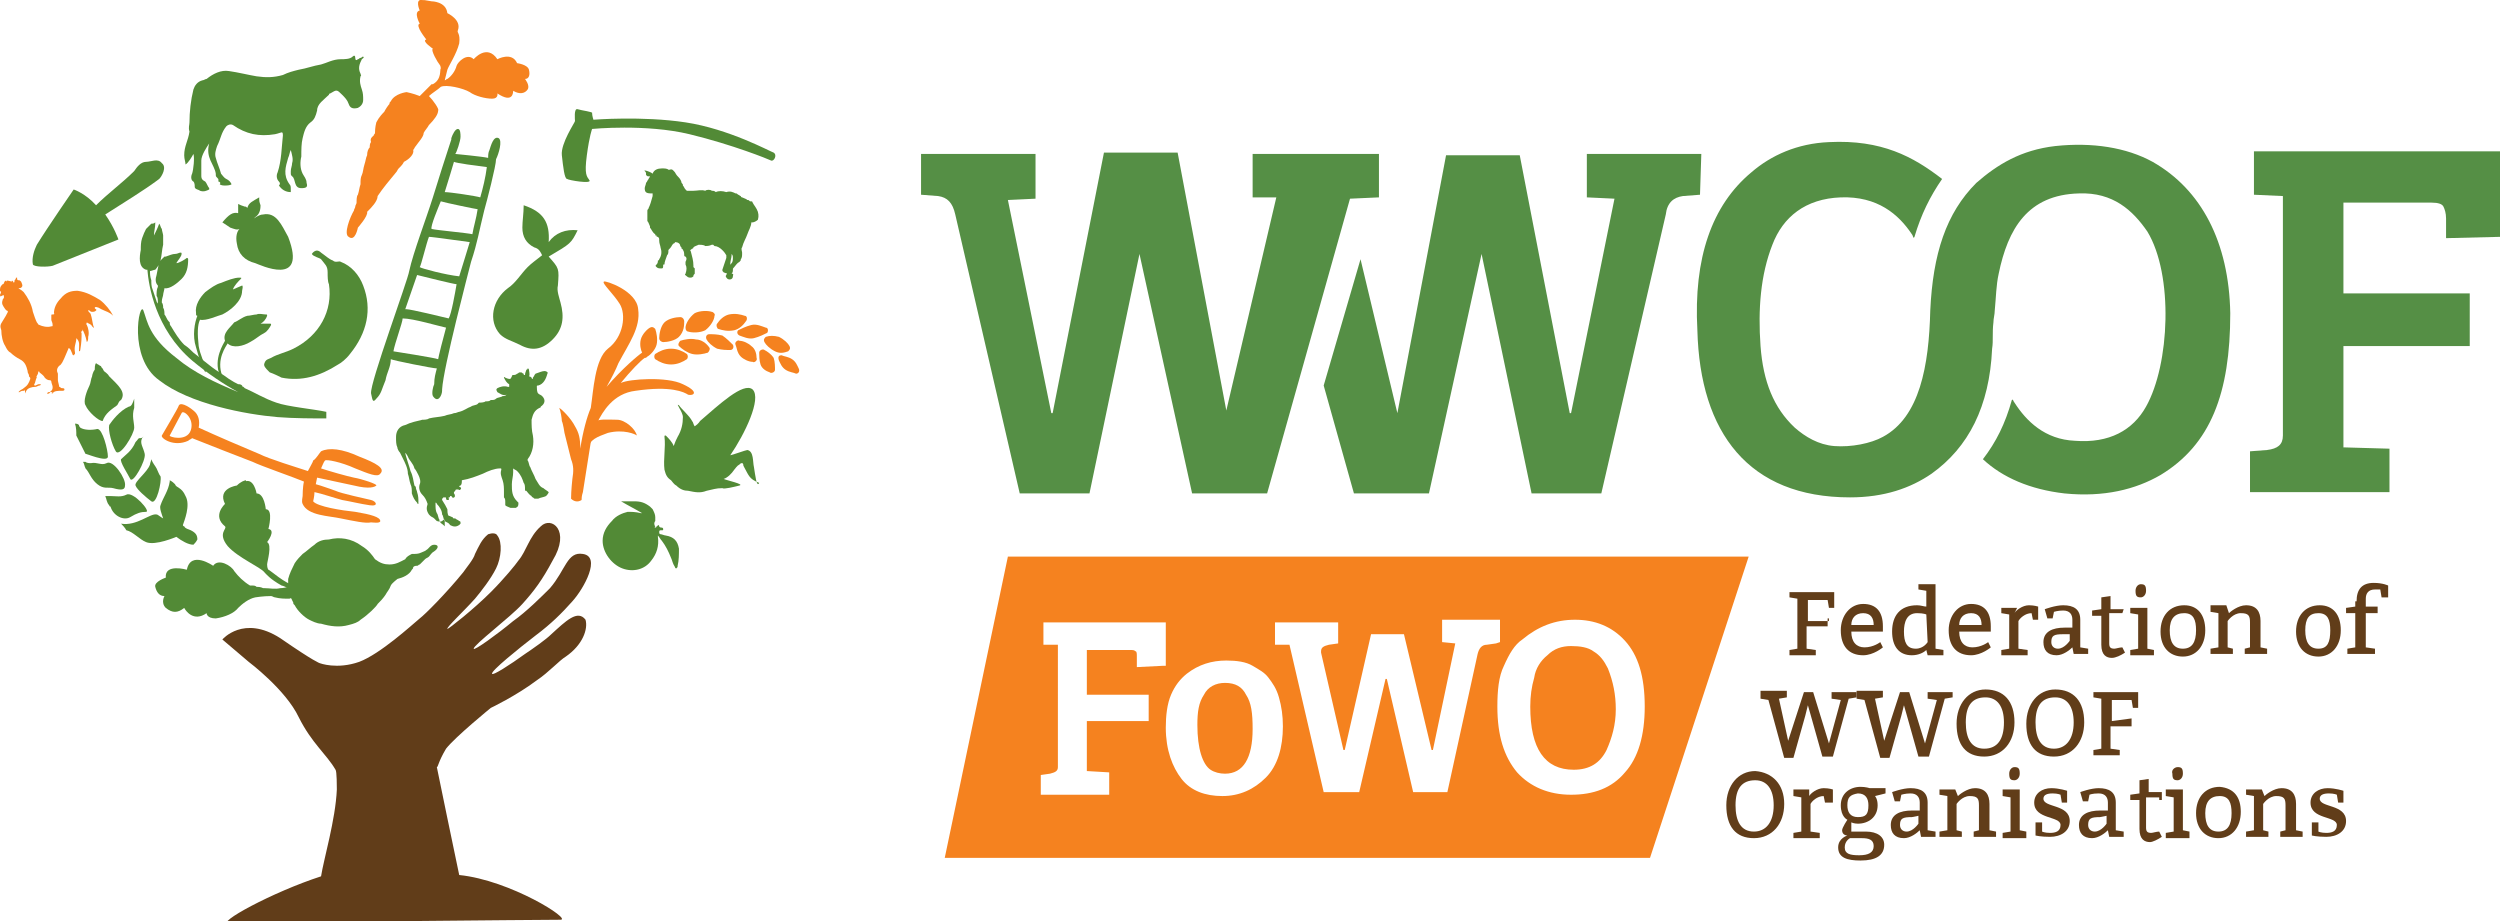 <svg version="1.1" id="Layer_1" xmlns="http://www.w3.org/2000/svg" xmlns:xlink="http://www.w3.org/1999/xlink" x="0px" y="0px" width="190px" height="70px" viewBox="0 0 190 70" style="enable-background:new 0 0 190 70;" xml:space="preserve">
<style type="text/css">
	.st0a{fill:#613D19;}
	.st1a{fill:#F5821F;}
	.st2a{fill:#528A36;}
	.st3a{fill:#558F45;}
</style>
<g>
	<g>
		<g>
			<path class="st0a" d="M41.9,48.2c-0.4,0.4-1.4,1.1-2,1.5c-1.1,0.8-2.5,1.7-2.5,1.5c-0.1-0.2,2-1.9,3.3-2.9c1.2-0.9,2-1.7,2.8-2.6
				c0.9-1,2.2-3.4,0.8-3.6c-1.2-0.2-1.3,1.2-2.5,2.6c-0.6,0.6-1.8,1.8-2.8,2.5c-1.2,1-3,2.3-3,2.1c0-0.3,2.8-2.4,3.7-3.4
				s1.5-1.8,2.3-3.3c1.4-2.3-0.1-3.4-0.9-2.6c-0.9,0.8-1.1,1.9-1.7,2.6c-0.2,0.3-1.1,1.4-2.1,2.4c-1.3,1.3-3.2,2.8-3.3,2.8
				c-0.1-0.1,1.3-1.4,2.1-2.3c0.5-0.6,1.2-1.5,1.6-2.3c0.4-0.8,0.5-2,0.1-2.5c-0.1-0.2-0.4-0.2-0.7-0.1c-0.5,0.4-0.7,0.9-1,1.5
				c-0.1,0.4-0.7,1.1-0.9,1.4c-1.3,1.6-2.9,3.2-3.3,3.5c-0.6,0.5-3,2.7-4.6,3.3c-1.7,0.6-3,0.1-3,0.1s-0.4-0.1-3-1.9
				c-2.8-1.8-4.4,0.1-4.4,0.1l2,1.7c0,0,2.8,2.1,3.8,4.2c1,2,2.1,2.8,2.8,4c0.1,0.1,0.1,1.3,0.1,1.5c-0.1,2.3-1,5.3-1.2,6.6
				c-3.7,1.2-8.1,3.6-7,3.6c1.1-0.1,24.2-0.3,25.2-0.3c0.9,0-3.8-3-7.7-3.4c-0.2-0.9-1.7-8.2-1.7-8.2c0.1,0,0.1-0.4,0.7-1.4
				c0.7-0.9,3.4-3.1,3.4-3.1s1.9-0.9,3.5-2.1c0.9-0.6,1.7-1.5,2.2-1.8c1.3-0.9,1.7-2.1,1.5-2.8C43.9,46.3,43,47.2,41.9,48.2z"></path>
			<g>
				<path class="st1a" d="M27.3,34.7C26,34.1,25,34,24.4,34.3c-0.1,0.1-0.4,0.6-0.6,0.7c0,0.1-0.2,0.4-0.4,0.8
					c-0.9-0.3-2.9-0.9-3.7-1.3c-1.2-0.5-3.3-1.4-4.6-2c0.1-0.5,0-1-0.4-1.3c-0.1-0.1-0.9-0.7-1.1-0.4c-0.1,0.3-1.2,2.1-1.3,2.3
					s0.9,0.9,2,0.4c0.1-0.1,0.2-0.1,0.3-0.2c1,0.4,3.8,1.5,4.6,1.8c0.6,0.3,3.2,1.2,3.9,1.5C23,37,23,37.7,23,37.7
					c0,0.1-0.1,0.4,0,0.6c0.4,0.9,2,0.9,2.9,1.1c1,0.2,1.9,0.4,2.3,0.3c0.1,0,0.7,0.1,0.7-0.1c0-0.3-0.7-0.5-1.9-0.7
					c-1-0.1-2.9-0.4-3.2-0.8c0,0,0.1-0.4,0.1-0.7c0.5,0.1,1.7,0.5,2.1,0.6c0.6,0.1,1.4,0.3,2.1,0.4c0.7,0.1,0.5-0.3,0.1-0.4
					c-0.4-0.1-2.3-0.5-2.7-0.7c-0.3-0.1-1.1-0.4-1.5-0.5l0.1-0.5c0.5,0.1,1.9,0.4,2.8,0.6c1.2,0.3,1.6,0.1,1.7,0s-1.1-0.5-1.7-0.6
					c-0.5-0.1-1.9-0.5-2.5-0.7c0.1-0.2,0.2-0.5,0.3-0.6c0.1-0.1,1.2,0.1,2.3,0.6c1,0.4,1.7,0.7,1.9,0.4
					C29.3,35.6,28.6,35.2,27.3,34.7z M12.9,33.1c0.1-0.2,0.8-1.5,0.9-1.7c0.1-0.3,1,0.4,0.7,1.3C14.2,33.6,12.8,33.2,12.9,33.1z"></path>
				<g id="AnpV0A_21_">
					<g>
						<path class="st1a" d="M0.5,21.4c-0.1-0.1-0.1-0.1-0.2,0.1c0,0.1-0.1,0.1-0.1,0.1C0.1,21.7,0,21.8,0,22c0,0,0,0,0,0.1
							c0.1,0.1,0.1,0.1,0,0.3c0,0,0,0.2,0.1,0.1c0.2-0.1,0.2-0.1,0.2,0.1c0,0.1-0.1,0.1-0.1,0.2c-0.1,0.3,0,0.4,0.2,0.7l0.1,0.1
							c0.1,0,0.1,0.1,0.1,0.1c-0.1,0.2-0.2,0.4-0.4,0.7S0,24.8,0.1,25.1c0,0.4,0.1,0.9,0.3,1.2c0.1,0.2,0.2,0.4,0.4,0.5
							C1,27,1.3,27.2,1.5,27.3c0.4,0.2,0.5,0.5,0.6,0.9c0,0.1,0,0.1,0.1,0.3v0.1c0.1,0.1,0.1,0.1,0.1,0.2c-0.1,0.3-0.2,0.5-0.5,0.7
							c-0.1,0.1-0.2,0.1-0.3,0.2l-0.1,0.1h0.1c0.1-0.1,0.2-0.1,0.3-0.1c0.1,0,0.1-0.1,0.1-0.1c0,0.1,0,0.1,0,0.1c0,0.1,0,0.2,0,0.2
							L2,29.7c0.1-0.2,0.4-0.3,0.7-0.3c0.1,0,0.2-0.1,0.3-0.1c0,0,0.1,0,0.1-0.1H3c-0.1,0-0.1,0-0.3,0.1c-0.1,0-0.1,0-0.1-0.1
							c0.1-0.1,0.1-0.4,0.2-0.5c-0.1-0.1,0.1-0.2,0.1-0.4c0-0.1,0.1-0.1,0.1,0c0.1,0.1,0.3,0.2,0.4,0.4c0.1,0.1,0.2,0.2,0.4,0.2
							c0.1,0,0.1,0.1,0.1,0.1c0,0.1,0.1,0.3,0.1,0.4s0,0.2-0.1,0.3c-0.1,0.1-0.1,0.1-0.2,0.1c-0.1,0-0.1,0.1-0.1,0.1
							c0,0.1,0.1,0,0.1,0s0.1,0,0.1-0.1H4c-0.1,0.1-0.1,0.1,0,0.1c0.1-0.2,0.4-0.2,0.7-0.2c0.1,0,0.2,0,0.2-0.1s-0.1-0.1-0.2-0.1
							s-0.1-0.1-0.2-0.1c0-0.1-0.1-0.4-0.1-0.5s0-0.1,0-0.3c0-0.1,0-0.1,0-0.2c-0.1-0.2-0.1-0.4,0.1-0.6c0.2-0.1,0.3-0.4,0.4-0.6
							s0.2-0.5,0.3-0.7c0-0.1,0.1,0,0.1,0c0.1,0.1,0.1,0.2,0.2,0.4c0,0,0,0.1,0.1,0.1s0-0.1,0.1-0.1c0-0.1,0-0.1,0-0.1
							c-0.1-0.5,0.1-0.7,0.1-1.1C6.1,26,6,26.2,6,26.7c0.1,0,0.1-0.1,0.1-0.1c0.1-0.6,0.1-0.9,0.1-1.3c0,0-0.1-0.1,0-0.1
							c0.1-0.1,0.1-0.1,0-0.3l0,0c0.2,0.4,0.3,0.6,0.4,1.1c0.1-0.1,0.1-0.2,0.1-0.4c0.1-0.3,0-0.7-0.1-0.9c-0.1-0.1,0-0.1,0-0.2
							c0.1,0.1,0.3,0.1,0.4,0.3l0.1,0.1c0.1,0,0-0.1,0-0.1C7,24.4,7,24.2,6.9,23.9c0-0.1-0.2-0.2-0.2-0.3c0.1-0.1,0.1,0.1,0.3,0.1
							c0.1,0,0.2,0,0.3-0.1c0.1-0.1-0.1-0.1-0.1-0.2s0.2-0.1,0.5,0.1c0.4,0.2,0.6,0.2,0.9,0.5c-0.2-0.4-0.6-0.9-1-1.2
							c-0.5-0.3-1-0.6-1.7-0.7c-0.5,0-0.9,0.1-1.3,0.6c-0.3,0.3-0.5,0.7-0.5,1.1c0,0,0.1,0.1-0.1,0.1c-0.1,0-0.1,0-0.1,0.1
							s0,0.2,0,0.3c0,0.1,0.1,0.2,0.1,0.4c0,0.1,0,0.1-0.1,0.1c-0.3,0.1-0.7,0-0.9-0.1c-0.1,0-0.1-0.1-0.2-0.2
							c-0.1-0.2-0.2-0.5-0.3-0.8c-0.1-0.6-0.4-1.1-0.7-1.5C1.6,22,1.5,22,1.4,21.9c0,0,0,0,0.1,0s0.2-0.1,0.2-0.2s-0.1-0.3-0.1-0.3
							c-0.1-0.1-0.1-0.1-0.2-0.1s-0.1-0.1-0.1-0.1c0-0.1,0-0.1,0-0.1c-0.1,0-0.1,0-0.1,0.1c-0.1,0.1-0.1,0.1-0.1,0.2S1,21.5,1,21.4
							c-0.1-0.1-0.1-0.1-0.1,0C0.5,21.3,0.5,21.3,0.5,21.4z"></path>
					</g>
				</g>
				<g>
					<path class="st1a" d="M50.4,26c0.3,0,0.9-0.1,1.2-0.4c0.4-0.4,0.4-0.9,0.4-1.2c0-0.1-0.1-0.3-0.3-0.3c-0.3,0-0.9,0.1-1.2,0.4
						s-0.4,0.9-0.4,1.2C50.1,25.9,50.3,26,50.4,26z"></path>
					<path class="st1a" d="M49.8,26.9c-0.1,0.1-0.1,0.3,0,0.4c0.3,0.2,0.7,0.4,1.2,0.4s0.9-0.2,1.2-0.4c0.1-0.1,0.1-0.3,0-0.4
						c-0.3-0.2-0.7-0.4-1.2-0.4S50.1,26.7,49.8,26.9z"></path>
					<path class="st1a" d="M52.9,25.8c-0.4-0.1-0.9,0-1.2,0.1c-0.1,0.1-0.2,0.3-0.1,0.4c0.2,0.2,0.6,0.5,1,0.6s0.9,0,1.2-0.1
						c0.1-0.1,0.2-0.3,0.1-0.4C53.7,26.1,53.3,25.8,52.9,25.8z"></path>
					<path class="st1a" d="M54.9,25.5c-0.4-0.1-0.7-0.1-1-0.1c-0.2,0-0.3,0.2-0.2,0.4c0.1,0.2,0.4,0.5,0.8,0.7c0.4,0.1,0.7,0.1,1,0.1
						c0.2,0,0.3-0.2,0.2-0.4C55.5,26,55.2,25.7,54.9,25.5z"></path>
					<path class="st1a" d="M57.1,26.3c-0.2-0.2-0.6-0.4-0.9-0.4c-0.1-0.1-0.4,0.1-0.3,0.3c0.1,0.2,0.1,0.6,0.4,0.9
						c0.2,0.2,0.6,0.4,0.9,0.4c0.1,0.1,0.4-0.1,0.3-0.3C57.5,26.9,57.4,26.5,57.1,26.3z"></path>
					<path class="st1a" d="M58.1,26.6c-0.1-0.1-0.4,0-0.4,0.2s0,0.6,0.1,0.9s0.4,0.5,0.7,0.6c0.1,0.1,0.4,0,0.4-0.2s0-0.6-0.1-0.9
						C58.6,26.9,58.3,26.7,58.1,26.6z"></path>
					<path class="st1a" d="M52.3,25.2c0.3,0.1,0.9,0.1,1.3-0.1c0.4-0.3,0.7-0.8,0.7-1.1c0.1-0.1-0.1-0.3-0.2-0.3
						c-0.3-0.1-0.9-0.1-1.3,0.1c-0.4,0.3-0.7,0.8-0.7,1.1C52.1,25.1,52.2,25.2,52.3,25.2z"></path>
					<path class="st1a" d="M54.6,25c0.3,0.1,0.7,0.2,1.2,0.1c0.4-0.1,0.7-0.4,0.9-0.7c0.1-0.1,0.1-0.4-0.1-0.4
						c-0.3-0.1-0.7-0.2-1.2-0.1c-0.4,0.1-0.7,0.4-0.9,0.7C54.4,24.7,54.5,25,54.6,25z"></path>
					<path class="st1a" d="M56.2,25.5c0.3,0.1,0.7,0.3,1.1,0.2c0.4-0.1,0.8-0.3,1-0.4c0.1-0.1,0.1-0.4-0.1-0.4
						c-0.3-0.1-0.7-0.3-1.1-0.2c-0.4,0.1-0.8,0.3-1,0.4C56,25.2,56,25.4,56.2,25.5z"></path>
					<path class="st1a" d="M58.1,26c0.1,0.2,0.4,0.5,0.8,0.7s0.7,0.1,1,0c0.1-0.1,0.2-0.2,0.1-0.4c-0.1-0.2-0.4-0.5-0.8-0.7
						c-0.4-0.1-0.7-0.1-1,0C58.1,25.7,58,25.8,58.1,26z"></path>
					<path class="st1a" d="M60.7,28c-0.1-0.2-0.2-0.5-0.5-0.7s-0.6-0.2-0.8-0.3c-0.2,0-0.3,0.1-0.2,0.4c0.1,0.2,0.2,0.5,0.5,0.7
						s0.6,0.2,0.8,0.3C60.7,28.4,60.8,28.2,60.7,28z"></path>
					<path class="st1a" d="M44.7,34.1c0.1-0.7,0.7-0.9,1.5-1.2c1.2-0.3,2.1,0.1,2.2,0.2c-0.1-0.5-0.9-1.2-1.5-1.2
						c-0.7,0-1.4-0.1-1.8,0.2L44.7,34.1z"></path>
					<path class="st1a" d="M44.6,35.5l0.3-1.9c0.1-0.7,0.3-1,0.5-1.5c0.4-0.8,1.2-2.2,2.9-2.4c2.7-0.4,3.7,0.1,4,0.3
						c0.4,0.1,0.9-0.2-0.4-0.8c-1.2-0.6-4.1-0.4-4.7-0.1c-0.1,0-0.1,0.1-0.1,0.1c0.9-1.1,1.6-1.8,1.9-2c0.1,0,0.1,0,0.2-0.1
						c0.2-0.1,0.6-0.5,0.7-0.9c0.1-0.4,0-0.9-0.1-1.2c-0.1-0.1-0.2-0.2-0.4-0.1s-0.6,0.5-0.7,0.9c-0.1,0.4,0,0.8,0.1,1
						c-0.3,0.2-1.5,1.2-2.7,2.6c0.4-0.7,0.7-1.3,0.9-1.8c0.8-1.5,1.7-2.7,1.5-4.1c-0.1-1.4-2.5-2.2-2.6-2.1
						c-0.2,0.1,0.7,0.9,1.2,1.7s0.3,2.5-0.9,3.4c-1,0.8-1.1,3.2-1.3,4.5c-0.3,0.7-0.6,1.8-0.8,3.1c0-0.8-0.1-1.2-0.4-1.7
						c-0.3-0.6-1-1.3-1.2-1.4c0.1,0.2,0.2,0.8,0.2,1c0.1,0.2,0.2,0.9,0.2,0.9c0.1,0.4,0.4,1.6,0.5,2c0.2,0.5,0.2,0.9,0.1,1.5
						c0,0-0.1,0.9-0.1,1.5c0.2,0.2,0.5,0.3,0.8,0.1c0-0.1,0-0.3,0.1-0.6L44.6,35.5z"></path>
				</g>
				<path class="st1a" d="M31.9,1.8C31.5,1.9,32.4,3,32.4,3c-0.4,0.1,0.5,0.7,0.5,0.7c-0.2,0.1,0.4,1.1,0.5,1.2s0.1,0.3,0.1,0.3
					c-0.1,0.1,0.1,0.8-0.6,1.2h-0.1c-0.1,0.1-0.6,0.6-0.9,0.9c-0.5-0.2-1-0.3-1-0.3S30,7.1,29.7,7.7c-0.1,0.1-0.1,0.1-0.1,0.2
					c-0.1,0.1-0.3,0.4-0.4,0.6c-0.1,0.1-0.4,0.4-0.6,0.8c-0.1,0.4-0.1,0.7-0.1,0.8s-0.1,0.1-0.1,0.2c-0.1,0.1-0.3,0.2-0.2,0.5
					c-0.1,0.1-0.1,0.3-0.1,0.4c-0.1,0.1-0.2,0.3-0.2,0.6c-0.1,0.2-0.1,0.4-0.2,0.7s-0.1,0.6-0.2,0.8s-0.1,0.4-0.1,0.7
					c-0.1,0.3-0.1,0.5-0.2,0.8c-0.1,0.1-0.1,0.4-0.1,0.6c0,0.1-0.1,0.2-0.1,0.3s-0.1,0.2-0.1,0.3c-0.3,0.5-0.8,1.8-0.4,2
					c0.5,0.4,0.7-0.7,0.7-0.7s0.8-0.9,0.7-1.2L28,16c0.2-0.2,0.7-0.7,0.7-1.1c0.4-0.6,0.9-1.2,1.4-1.8c0.1-0.1,0.1-0.2,0.2-0.3
					s0.1-0.1,0.1-0.1c0.1-0.1,0.2-0.2,0.3-0.4c0.4-0.2,0.8-0.6,0.7-0.9c0.1-0.1,0.1-0.2,0.2-0.3c0.2-0.3,0.6-0.7,0.6-1
					c0.1-0.2,0.3-0.4,0.4-0.6c0.4-0.4,0.7-0.8,0.7-1.1c0.1-0.1-0.4-0.8-0.7-1.1c0.2-0.2,0.7-0.5,0.9-0.7c0.4-0.2,1.7,0.1,2.2,0.4
					c0.4,0.3,1.2,0.5,1.7,0.5s0.4-0.4,0.4-0.4C39,7.9,39,7,39,6.9c0.5,0.3,0.9,0.2,1.1-0.1S39.9,6,39.9,6c0.3,0,0.4-0.3,0.3-0.7
					s-0.9-0.5-0.9-0.5c-0.4-0.9-1.5-0.3-1.5-0.3c-0.8-1.2-1.8,0-1.8,0C35.5,4,34.8,4.7,34.7,5c-0.1,0.4-0.4,0.8-0.7,1
					c-0.1,0-0.1,0.1-0.2,0.1l0,0C33.9,5.7,34,5.3,34,5.3c0.1-0.3,0.7-1.2,0.9-2c0.1-0.8-0.2-0.8-0.1-1C35.1,1.5,34,1,34,1
					c-0.1-0.9-1.2-0.9-1.2-0.9C32.3,0,32.2,0,32,0h0.1c-0.6-0.1-0.2,0.8-0.2,0.8C31.4,0.9,31.9,1.8,31.9,1.8z M28.4,10.9L28.4,10.9
					L28.4,10.9L28.4,10.9z M28.4,14.7L28.4,14.7L28.4,14.7L28.4,14.7z"></path>
			</g>
			<g>
				<path class="st2a" d="M8,16.3c1.4-0.9,2.9-1.8,4.1-2.7c0.2-0.2,0.6-0.9,0.2-1.2c-0.3-0.4-0.8-0.1-1.2-0.1s-0.7,0.4-0.9,0.7
					c-0.9,0.9-2,1.7-2.9,2.6c-0.8-0.9-1.7-1.2-1.7-1.2s-2,2.9-2.8,4.2c-0.2,0.4-0.4,1-0.3,1.5c0.1,0.2,1.1,0.2,1.5,0.1
					c1.5-0.6,5-2,5-2S8.7,17.3,8,16.3z"></path>
				<g id="ILgsBk_21_">
					<g>
						<path class="st2a" d="M14.4,9.3c0-0.8,0.1-1.7,0.3-2.5c0.1-0.3,0.3-0.6,0.7-0.7c0.1,0,0.2-0.1,0.3-0.1c0.5-0.4,1.1-0.7,1.7-0.6
							c0.7,0.1,1.5,0.3,2.1,0.4c0.7,0.1,1.3,0.1,2-0.1c0.4-0.2,0.8-0.3,1.2-0.4c0.6-0.1,1.1-0.3,1.7-0.4c0.4-0.1,0.9-0.4,1.5-0.4
							c0.3,0,0.7,0,0.9-0.2C26.9,4.2,27,4.2,27,4.4s0.1,0.2,0.2,0.1c0.1,0,0.1-0.1,0.2-0.1s0.1-0.1,0.2-0.1c0.1,0.1,0,0.1-0.1,0.2
							c-0.2,0.4-0.3,0.7-0.1,1.1c0,0.1,0.1,0.1,0,0.2c-0.1,0.4,0,0.7,0.1,1s0.1,0.5,0.1,0.8s-0.2,0.5-0.4,0.6
							c-0.4,0.1-0.6,0-0.7-0.3S26.2,7.4,26,7.2c-0.4-0.4-0.4-0.4-0.9-0.1C25,7.1,25,7.2,25,7.2c-0.4,0.4-0.9,0.7-0.9,1.2
							c-0.1,0.4-0.2,0.7-0.5,0.9c-0.4,0.3-0.5,0.8-0.6,1.2s-0.1,0.9-0.1,1.4c-0.1,0.4-0.1,0.9,0.1,1.3c0.1,0.2,0.3,0.4,0.3,0.7
							c0.1,0.3,0,0.4-0.4,0.4c-0.6,0-0.4-0.7-0.7-0.9c-0.1-0.1-0.1-0.1-0.1-0.3c0-0.1,0-0.1,0-0.1c0-0.2,0.1-0.4,0.1-0.6
							c0.1-0.3,0-0.6-0.1-1C22,11.6,22,11.8,21.9,12c-0.2,0.7-0.4,1.3,0.1,2c0.1,0.1,0.1,0.2,0.1,0.4c0,0.1,0,0.1,0,0.2l0,0
							c-0.4,0-0.7-0.2-0.9-0.5c0.1-0.1,0.1-0.2,0-0.3c-0.2-0.2-0.2-0.5-0.1-0.7c0.3-0.9,0.3-1.9,0.4-2.8c0-0.4-0.1-0.2-0.6-0.1
							c-1.2,0.2-2.2,0-3.2-0.7c-0.2-0.1-0.4,0-0.5,0.1c-0.4,0.5-0.4,0.9-0.7,1.5c-0.1,0.3-0.2,0.6-0.1,0.9c0.1,0.4,0.3,0.8,0.4,1.2
							c0.1,0.1,0.2,0.3,0.4,0.4l0,0c0.2,0.1,0.3,0.2,0.4,0.4c-0.1,0.1-0.4,0.1-0.5,0.1s-0.3,0-0.4-0.1c0.1-0.1,0-0.2-0.1-0.2
							c0,0,0,0,0-0.1s0-0.1-0.1-0.2c-0.1-0.1-0.1-0.1-0.1-0.3c-0.1-0.7-0.8-1.2-0.5-2.3c-0.2,0.3-0.6,0.9-0.6,1.3c0,0.4,0,0.8,0,1.2
							c0,0.2,0.1,0.3,0.3,0.4c0.1,0.1,0.2,0.4,0.3,0.5v0.1c-0.2,0.1-0.4,0.2-0.7,0.1c-0.1-0.1-0.4-0.1-0.4-0.3c0-0.1,0-0.3-0.1-0.4
							c-0.2-0.1-0.2-0.4-0.1-0.6c0.1-0.3,0.2-1.2,0.1-1.5c-0.1,0.2-0.4,0.7-0.6,0.8c0-0.2-0.1-0.4-0.1-0.7c0-0.7,0.3-1.1,0.4-1.8
							C14.3,9.7,14.4,9.5,14.4,9.3z"></path>
					</g>
				</g>
				<path class="st2a" d="M37.9,10.5c-0.4-0.2-0.6,0.6-0.7,0.9c-0.1,0.2-0.1,0.4-0.1,0.6c-0.4-0.1-2.5-0.3-2.5-0.3l0,0
					c0.1-0.1,0.4-1,0.4-1.3c0-0.2,0-0.6-0.2-0.6s-0.4,0.4-0.5,0.7c0,0,0,0,0,0.1c-0.5,1.5-0.9,2.8-1.4,4.4s-1.5,4.2-1.8,5.6
					c-0.1,0.7-3,8.5-2.9,9.3c0.1,0.4,0.1,0.8,0.4,0.4c0.4-0.4,0.4-0.7,0.7-1.4c0.1-0.6,0.4-1,0.4-1.6c0.2,0.1,3.2,0.7,3.5,0.7
					c-0.1,0.4-0.2,0.7-0.2,1.2c-0.1,0.2-0.2,0.7-0.1,0.9c0.4,0.6,0.7-0.1,0.7-0.4v-0.1c0.1-1.7,2-8.9,2.2-9.7c0.5-1.5,0.6-2.3,1-3.9
					c0.2-0.7,0.9-3.4,0.9-3.9C37.9,11.7,38.2,10.7,37.9,10.5z M34.5,12.3c0.2,0.1,1.7,0.3,2.5,0.4c-0.1,0.8-0.3,1.6-0.5,2.3
					c-0.3-0.1-2.3-0.4-2.7-0.4C34,14,34.5,12.3,34.5,12.3z M33.5,15.3c0.3,0.1,2.7,0.6,2.8,0.6c-0.1,0.7-0.3,1.3-0.4,1.9
					c-0.4-0.1-2.7-0.3-3.1-0.4C32.7,17.2,33.3,15.8,33.5,15.3z M34.1,24.2c-0.4-0.1-2.9-0.7-3.2-0.7h-0.1c0.3-0.9,0.6-1.7,0.9-2.6
					c0.4,0.1,2.8,0.7,3,0.7C34.6,22.2,34.3,23.9,34.1,24.2z M29.9,26.7c0.1-0.6,0.7-2.2,0.7-2.5c0.8,0,2.8,0.6,3.3,0.7
					c-0.2,0.7-0.6,2.3-0.6,2.4C33.1,27.2,29.9,26.7,29.9,26.7z M34.9,21L34.9,21c-1-0.1-2.9-0.6-3-0.7c0.1-0.1,0.5-1.8,0.7-2.3
					c0.3,0,3,0.4,3.1,0.4C35.6,18.7,35.1,20.4,34.9,21z"></path>
				<path class="st2a" d="M27.9,5L27.9,5L27.9,5L27.9,5z"></path>
				<path class="st2a" d="M20,16.3c-0.2,0-0.4,0.1-0.7,0.3c0.1-0.1,0.1-0.1,0.1-0.1c0.3-0.2,0.4-0.5,0.4-0.9
					c-0.1-0.3-0.1-0.3-0.1-0.6c-0.5,0.3-0.8,0.4-0.9,0.8c-0.1-0.1-0.1-0.1-0.2-0.1c-0.3-0.1-0.3-0.1-0.5-0.2c0,0.3,0,0.6,0,0.7
					c-0.4-0.1-0.7,0.1-1.2,0.7c0.3,0.2,0.3,0.2,0.6,0.4c0.3,0.1,0.5,0.2,0.7,0.1C18,17.6,17.9,18,18,18.5c0.1,0.8,0.6,1.3,1.4,1.5
					c0.3,0.1,4,1.9,2.5-2C21.4,17.1,21,16.1,20,16.3z"></path>
				<path class="st2a" d="M26.6,26.9c1.3-1.6,1.7-3.4,1-5.2c-0.3-0.8-0.9-1.5-1.7-1.8c-0.1-0.1-0.4,0.1-0.6-0.1
					c-0.3-0.1-0.6-0.4-0.9-0.6c-0.4-0.4-0.7,0.1-0.7,0.1c0.1,0.2,0.6,0.3,0.7,0.4c0.3,0.4,0.5,0.5,0.5,1c0,0.3,0,0.7,0.1,0.9
					c0.3,2-0.7,3.9-2.7,4.9c-0.6,0.3-1.2,0.4-1.7,0.7c-0.2,0.1-0.4,0.1-0.5,0.4c-0.1,0.2,0.1,0.4,0.3,0.6c0,0,0,0,0.1,0.1
					c0.3,0.1,0.7,0.3,0.9,0.4c1.5,0.3,2.9-0.1,4.3-1C25.9,27.6,26.3,27.3,26.6,26.9z"></path>
				<path class="st2a" d="M22.8,44.1c-0.1,0.1-0.1,0.1-0.2,0.2c-0.3,0.2-0.9,0.4-1.3,0.4c-0.4,0.1-0.8,0-1.2,0H20l0,0
					c-0.2-0.1-0.4-0.1-0.5-0.1c-0.1-0.1-0.2-0.1-0.4-0.1H19c-0.5-0.3-0.9-0.7-1.2-1.1c-0.2-0.4-1.2-1-1.6-0.4c0,0-1.7-1.2-2,0.3
					c0,0-1.7-0.5-1.6,0.6c0,0-0.9,0.3-0.8,0.7c0.1,0.4,0.3,0.7,0.7,0.7c0,0-0.3,0.5,0.1,0.9c0.5,0.4,0.9,0.4,1.4,0
					c0.1,0.2,0.7,1.1,1.7,0.4c0,0,0,0.4,0.7,0.4c0.7-0.1,1.4-0.4,1.7-0.8c0.3-0.3,0.8-0.7,1.3-0.8c0,0,0.6-0.1,1.2-0.1
					c0.1,0,0.2,0.1,0.3,0.1l0,0c0.4,0.1,0.7,0.1,1.1,0.1c0.2-0.1,0.4-0.1,0.7-0.2c0.2-0.1,0.4-0.3,0.5-0.5l0,0
					C23.2,44.2,23,44.1,22.8,44.1z"></path>
				<path class="st2a" d="M17.1,40c0.2,0.2-0.6,0.5,0.2,1.5c0.8,0.9,2.5,1.6,2.8,2c0.1,0.1,0.4,0.5,1.3,1c0.1,0,0.5,0.2,0.5,0.2
					s1.2-0.1,0.5-0.2s-1.9-1.2-2-1.2c0,0-0.1-0.1-0.1-0.4c0-0.2,0.4-1.5,0-1.7c0,0,0.7-0.9,0.1-1c0,0,0.4-1.5-0.2-1.5
					c0,0-0.1-1.2-0.7-1.2c0,0-0.2-1.2-0.9-0.9c0.1,0,0.1,0,0.1-0.1c-0.1,0-0.4,0.1-0.7,0.4c0,0-1.5,0.2-0.9,1.4
					C17.1,38.3,16.1,39.2,17.1,40z"></path>
				<path class="st2a" d="M33,41.4c-0.3,0-0.4,0.3-0.6,0.4c-0.1,0.1-0.2,0.1-0.4,0.2c-0.2,0.1-0.4,0.1-0.7,0.1
					c-0.2,0.1-0.4,0.2-0.5,0.4c-0.4,0.2-0.7,0.4-1.2,0.4c-0.4,0-0.7-0.1-1.1-0.4c-0.2-0.3-0.5-0.7-1-1c-0.8-0.6-1.7-0.7-2.5-0.5
					c-0.4,0-0.8,0.1-1.1,0.4c-0.3,0.2-0.6,0.5-0.9,0.7c-0.2,0.2-0.4,0.4-0.6,0.7c-0.2,0.4-0.4,0.8-0.5,1.2c0,0.1,0,0.1,0,0.1
					s0,0,0,0.1s0,0.2,0,0.3s0,0.1,0,0.1l0,0c0.1,0.4,0.1,0.7,0.3,1c0,0.1,0.1,0.1,0.1,0.3c0,0,0,0,0.1,0.1c0.2,0.4,0.7,0.9,1.1,1.1
					c0.2,0.1,0.6,0.3,0.9,0.3c0.7,0.2,1.4,0.3,2.1,0.1c0.4-0.1,0.7-0.2,0.9-0.4c0.6-0.4,1.2-1,1.3-1.2l0,0l0,0l0,0
					c0.2-0.2,0.4-0.4,0.6-0.7c0.1-0.2,0.3-0.4,0.4-0.7c0.1-0.2,0.4-0.4,0.5-0.5c0.4-0.1,0.9-0.3,1.1-0.7c0.1-0.1,0.1-0.1,0.1-0.2
					c0.1-0.1,0.2-0.1,0.3-0.1c0.1,0,0.1-0.1,0.2-0.1c0.1-0.1,0.2-0.2,0.4-0.4c0.1-0.1,0.2-0.1,0.3-0.2c0.1-0.1,0.2-0.3,0.4-0.4
					C33.3,41.7,33.4,41.4,33,41.4z"></path>
				<path class="st2a" d="M41.7,18.4L41.7,18.4c0.1-1.5-0.4-2.3-1.9-2.8c0,0.6-0.1,1.2-0.1,1.7c0,0.7,0.3,1.2,0.9,1.5
					c0.4,0.1,0.5,0.4,0.6,0.6c-0.5,0.4-0.8,0.6-1.1,0.9c-0.5,0.5-0.9,1.2-1.5,1.6c-1.2,0.9-1.5,2.5-0.6,3.5c0.4,0.4,0.9,0.5,1.5,0.8
					c0.9,0.5,1.7,0.4,2.5-0.4s0.9-1.7,0.6-2.8c-0.1-0.4-0.3-0.9-0.2-1.3c0.1-1.3,0.1-1.3-0.7-2.2c1.7-1,1.7-1,2.2-2
					C43,17.4,42.2,17.7,41.7,18.4z"></path>
				<g>
					<path class="st2a" d="M14.5,40.3c-0.2-0.1-0.4-0.1-0.5-0.3c-0.1,0-0.1-0.1-0.1-0.1c0.1-0.3,0.6-1.5,0.2-2.2
						c-0.3-0.7-0.7-0.6-0.8-0.9c-0.1-0.1-0.2-0.2-0.4-0.3v0.1c-0.1,0.7-0.5,1.2-0.7,1.8c-0.1,0.2,0.1,0.7,0.2,1
						c-0.2-0.1-0.4-0.3-0.5-0.3c-0.5-0.1-1.5,0.9-2.7,0.7c0.1,0.1,0.3,0.3,0.4,0.5c0.5,0.1,1,0.7,1.5,0.9c0.7,0.3,2.3-0.4,2.3-0.4
						c0.4,0.3,0.9,0.6,1.3,0.6c0.1-0.1,0.2-0.2,0.3-0.4l0,0C15,40.7,14.9,40.5,14.5,40.3z"></path>
					<path class="st2a" d="M9.9,36.4c0.2,0.4,1.2-1.4,1.1-1.9c-0.1-0.5-0.4-0.8-0.2-1.2c0,0,0-0.1,0.1-0.1c-0.1,0.1-0.2,0.1-0.3,0.1
						s-0.1,0.1-0.3,0.3c-0.3,0.7-0.8,1-1.1,1.3C9.1,35.1,9.7,36,9.9,36.4z"></path>
					<path class="st2a" d="M8.3,32.3c-0.1,0.4,0.2,1.5,0.5,2s1.4-1.3,1.4-1.8c0-0.4-0.2-0.9,0-1.5c0-0.2,0-0.4,0-0.7
						c-0.1,0.3-0.2,0.6-0.4,0.6C9.1,31.2,8.5,32,8.3,32.3z"></path>
					<path class="st2a" d="M10.3,36.9c0.1,0.3,0.8,0.9,1.2,1.2s0.8-1.5,0.7-1.9c-0.1-0.1-0.2-0.4-0.3-0.6c-0.1-0.2-0.3-0.4-0.4-0.7
						c0,0.1-0.1,0.3-0.1,0.4C11.2,35.9,10.2,36.6,10.3,36.9z"></path>
					<path class="st2a" d="M8.6,37.1c0.7,0.2,0.9,0.1,0.9-0.2c0.1-0.5-0.9-2-1.4-1.7c-0.4,0.2-0.7-0.1-1.2,0c-0.1,0-0.3,0-0.4-0.1
						c-0.1,0-0.1,0-0.2,0c0.1,0.1,0.1,0.3,0.2,0.5c0.3,0.3,0.4,0.8,0.9,1.2S8.2,37,8.6,37.1z"></path>
					<path class="st2a" d="M8.2,34.7c0-0.5-0.4-2.1-0.8-2.1c-0.4,0.1-1,0.1-1.3-0.1C6,32.4,6,32.3,6,32.3c-0.1-0.1-0.2-0.1-0.3-0.1
						c0.1,0.3,0.1,0.6,0.1,0.9l0.7,1.4C6.4,34.4,8.2,35.2,8.2,34.7z"></path>
					<path class="st2a" d="M9.9,39.3c0.5-0.3,0.8-0.4,1.2-0.4s-1-1.6-1.5-1.3c-0.4,0.2-0.8,0.1-1.2,0.1c-0.1,0-0.1,0-0.2,0l0,0H8.1H8
						c0.1,0.2,0.1,0.5,0.3,0.7c0,0.1,0.1,0.1,0.1,0.1C8.6,39.2,9.4,39.6,9.9,39.3z"></path>
					<path class="st2a" d="M7.8,32L7.8,32c0.2-0.6,0.7-0.9,1.1-1.2C9,30.7,9,30.5,9.2,30.4c0.4-0.6-0.2-1.1-0.9-1.8
						c-0.1-0.2-0.3-0.3-0.4-0.4C7.8,28,7.8,28,7.7,27.9c0-0.1-0.1-0.1-0.1-0.1l0,0l0,0c-0.1-0.1-0.2-0.1-0.3-0.2
						c-0.1,0.1-0.1,0.4-0.1,0.5C7.1,28.2,7,28.5,7,28.6c-0.1,0.2-0.1,0.5-0.2,0.7c-0.2,0.4-0.5,1.2-0.3,1.5C6.7,31.3,7.5,32,7.8,32z
						"></path>
				</g>
				<path class="st2a" d="M41.7,37.4c-0.1-0.1-0.3-0.2-0.4-0.3c-0.3-0.1-0.4-0.4-0.6-0.7c-0.1-0.3-0.3-0.6-0.4-0.9
					c-0.1-0.1-0.1-0.4-0.2-0.5c0-0.1,0-0.1,0-0.1c0.4-0.5,0.5-1.2,0.4-1.8c-0.1-0.4-0.1-0.8-0.1-1.2c0.1-0.4,0.2-0.7,0.6-0.9
					c0.1,0,0.1-0.1,0.1-0.1c0.3-0.2,0.4-0.5,0.1-0.8C41.1,30,41,30,40.9,29.9s-0.1-0.4-0.1-0.5s0-0.1,0.1-0.1
					c0.4-0.1,0.6-0.5,0.7-0.9c0.1-0.1-0.1-0.2-0.2-0.2c-0.2,0-0.4,0.1-0.7,0.2c-0.1,0.1-0.1,0.2-0.2,0.3c0,0,0,0,0,0.1
					c-0.1,0-0.1-0.1-0.1-0.1s-0.1-0.1-0.2-0.1l0,0c0.1-0.1,0-0.4,0-0.5c0,0,0-0.1-0.1-0.1c0,0,0,0.1-0.1,0.1c0,0.1-0.1,0.2-0.1,0.4
					c-0.1,0-0.1,0-0.1-0.1c-0.1,0-0.1-0.1-0.2-0.1c0,0,0,0-0.1,0s-0.1,0.1-0.2,0.1c-0.1,0.1-0.2,0.1-0.3,0.1s-0.1,0.1-0.1,0.1
					c0,0.1-0.1,0.1-0.1,0.2c-0.1,0-0.2,0-0.4-0.1c0,0-0.1-0.1-0.1,0c0.1,0.2,0.2,0.4,0.4,0.5c0,0.1,0,0.1,0,0.2c0,0,0,0-0.1,0
					c-0.3-0.1-0.6,0-0.8,0.1c-0.1,0.1-0.1,0.1,0,0.3c0.2,0.1,0.4,0.3,0.7,0.2c-0.1,0.1-0.2,0.1-0.3,0.1c-0.1,0.1-0.4,0.1-0.5,0.2
					l0,0c-0.1,0.1-0.2,0.1-0.4,0.1c-0.1,0.1-0.2,0.1-0.4,0.1c-0.1,0.1-0.4,0.1-0.5,0.1l-0.1,0.1c-0.1,0.1-0.4,0.1-0.5,0.2
					c-0.3,0.1-0.5,0.3-0.9,0.4c-0.1,0-0.2,0.1-0.4,0.1c-0.2,0.1-0.5,0.1-0.7,0.2c-0.4,0.1-0.8,0.1-1.2,0.2c-0.1,0.1-0.4,0.1-0.5,0.1
					c-0.4,0.1-0.9,0.2-1.3,0.4c-0.5,0.1-0.7,0.5-0.7,0.9v0.1c0,0.2,0,0.5,0.1,0.7c0,0.1,0.1,0.3,0.2,0.4c0.1,0.2,0.2,0.4,0.2,0.4
					c0.2,0.4,0.4,0.8,0.4,1.2c0.1,0.3,0.1,0.5,0.2,0.8c0.1,0.2,0.1,0.4,0.1,0.7c0.1,0.3,0.2,0.5,0.4,0.7c0,0,0,0.1,0.1,0.1v-0.1
					c0-0.3,0-0.5-0.1-0.8c0-0.1-0.1-0.2-0.1-0.4l-0.1-0.1c-0.1-0.4-0.1-0.7-0.3-1.1c0-0.1-0.4-1.2-0.4-1.4c0,0,0-0.1-0.1-0.1l0,0
					c0.1,0.1,0.2,0.2,0.3,0.4c0.1,0.3,0.4,0.5,0.5,0.9c0.1,0.1,0.2,0.3,0.3,0.5c0.1,0.2,0.2,0.5,0.1,0.7c-0.1,0.3,0,0.6,0.2,0.8
					c0.2,0.2,0.3,0.4,0.4,0.7c-0.1,0.3-0.1,0.5,0.1,0.8c0,0,0,0,0.1,0.1s0.2,0.1,0.3,0.2s0.1,0.1,0.2,0.2c0.1,0,0.2,0.1,0.4,0
					c0.1-0.1,0.1-0.1,0.2-0.1V40c-0.1-0.1-0.1-0.1-0.1-0.1c-0.1-0.1-0.2-0.1-0.3-0.3c0-0.1,0-0.1,0-0.1c-0.1-0.1-0.1-0.4-0.2-0.5
					c-0.1-0.2-0.1-0.4-0.1-0.7v-0.1c0,0,0.1,0,0.1,0.1c0.2,0.2,0.4,0.5,0.4,0.8l0,0c0.1,0.1,0.1,0.4,0.2,0.5s0.3,0.1,0.4,0.3
					c0.2,0.1,0.4,0.2,0.7,0l0.1-0.1v-0.1c0,0,0-0.1-0.1-0.1c-0.1-0.1-0.2-0.1-0.3-0.2h-0.1c0,0-0.1,0-0.1-0.1
					c-0.1,0-0.2-0.1-0.3-0.1C34,39.1,34,38.8,34,38.7c-0.1-0.2-0.2-0.4-0.4-0.7c0-0.1,0-0.1,0.1-0.2h0.1c0.1,0,0.1,0,0.1,0.1l0,0
					C33.9,38,34,38,34,38l0,0c0.1,0,0.1,0,0.1,0c0-0.1,0.1-0.1,0-0.1v-0.1l0,0l0,0l0,0c0.1,0,0.1,0,0.1-0.1l0,0l0,0l0,0
					c0,0,0,0,0.1,0c0.1,0.1,0.1,0.2,0.2,0.1c0.1,0,0.1-0.2,0-0.3v-0.1l0,0l0,0l0,0l0.1-0.1c0,0,0-0.1,0.1-0.1l0,0l0,0c0,0,0,0,0.1,0
					s0.1,0.1,0.2,0c0.1-0.1,0-0.2-0.1-0.2l0,0l0,0l0,0c0,0,0-0.1,0.1-0.1c0.1-0.1,0.1-0.2,0.1-0.4c0.6-0.1,1.1-0.3,1.6-0.5
					c0.4-0.2,0.9-0.4,1.3-0.4c0.1,0,0.1,0,0.1,0.1c-0.1,0.3,0,0.5,0.1,0.8s0.1,0.6,0.1,0.9l0,0c0,0.1,0,0.2,0,0.4
					c0.1,0.1,0.1,0.2,0.1,0.4c0,0.1,0,0.1,0,0.2c0.1,0.1,0.2,0.1,0.4,0.2c0.1,0,0.3,0,0.4,0c0.2-0.1,0.2-0.2,0.2-0.4l-0.1-0.1
					c-0.4-0.4-0.4-0.8-0.4-1.3c0-0.3,0.1-0.6,0.1-0.9c0-0.1,0-0.1,0-0.3c0.1,0.1,0.2,0.1,0.3,0.2c0.3,0.3,0.4,0.6,0.5,0.9
					c0.1,0.1,0.1,0.3,0.1,0.5c0,0.1,0,0.1,0.1,0.1c0.1,0.1,0.2,0.3,0.4,0.4c0,0.1,0.1,0.1,0.1,0.1c0.1,0.1,0.1,0.1,0.2,0.1h0.1h0.1
					c0.2-0.1,0.4-0.1,0.6-0.2C41.7,37.5,41.7,37.4,41.7,37.4z"></path>
				<path class="st2a" d="M57.6,16.1L57.6,16.1L57.6,16.1c-0.1-0.3-0.3-0.5-0.4-0.7c0-0.1-0.1-0.1-0.1-0.1s0,0-0.1,0
					c-0.1-0.1-0.1-0.1-0.2-0.1c-0.1-0.1-0.2-0.1-0.4-0.2c0,0-0.1,0-0.1-0.1c-0.1,0-0.1-0.1-0.2-0.1c-0.1-0.1-0.1-0.1-0.2-0.1
					c-0.2-0.1-0.4-0.2-0.7-0.1c-0.3-0.1-0.6-0.1-0.8,0c-0.1-0.1-0.2-0.1-0.3-0.1c-0.1-0.1-0.4-0.1-0.5,0c-0.3-0.1-0.6,0-0.9,0
					c-0.1,0-0.4,0-0.5,0c-0.1-0.1-0.1-0.1-0.1-0.1c-0.1-0.1-0.1-0.2-0.2-0.3c0-0.1,0-0.1-0.1-0.2c0-0.1-0.1-0.3-0.2-0.4
					c-0.1-0.1-0.2-0.2-0.3-0.4c-0.1-0.1-0.2-0.3-0.4-0.2h-0.1c-0.1-0.1-0.3-0.1-0.5-0.1c-0.3,0-0.6,0.1-0.7,0.4
					c-0.1-0.1-0.4-0.2-0.4-0.2s-0.3-0.1-0.2,0s0.1,0.1,0.1,0.3c0.1,0.1,0.1,0.1,0.2,0.1c0.1,0,0.1,0,0.1,0c0,0.1-0.1,0.1-0.1,0.2
					c-0.1,0.1-0.1,0.2-0.2,0.3c0,0.1-0.1,0.3-0.1,0.4c0,0.3,0.1,0.4,0.5,0.4c0,0,0,0,0.1,0l0,0c0,0,0,0,0,0.1v0.1l0,0
					c-0.1,0.4-0.2,0.7-0.3,0.9c0,0.1-0.1,0.1-0.1,0.2c0,0.1,0,0.2,0,0.4c0,0,0,0,0,0.1s0,0.2,0,0.3c0.1,0.1,0.1,0.2,0.2,0.4v0.1
					c0.1,0.1,0.2,0.4,0.4,0.5c0,0.1,0,0.1,0.1,0.1c0,0.1,0,0.1,0.1,0.1c0.1,0.1,0.1,0.1,0.1,0.3c0,0.2,0.1,0.4,0.1,0.5
					c0.1,0.3,0.1,0.6-0.1,0.9c0,0.1-0.1,0.1-0.1,0.1c0,0.1,0,0.2-0.1,0.3c-0.1,0.1-0.1,0.1,0,0.2s0.2,0.1,0.4,0.1
					c0.1,0,0.1-0.1,0.1-0.2s0-0.1,0.1-0.1c0-0.2,0.1-0.4,0.2-0.7c0.1-0.1,0.1-0.2,0.1-0.4c0.1-0.1,0.2-0.2,0.3-0.4
					c0.1-0.1,0.1-0.1,0.1-0.1l0,0l0,0c0,0,0.1,0,0.1-0.1c0.2,0,0.4,0.1,0.4,0.3c0.1,0.1,0.1,0.1,0.1,0.2c0.1,0,0.1,0.1,0.1,0.1l0,0
					c0.1,0.1,0.1,0.3,0.1,0.4s0.1,0.1,0.1,0.1c0.1,0.1,0.1,0.2,0,0.4V20l0,0v0.1c0.1,0.2,0.1,0.4,0,0.7c-0.1,0.1,0,0.1,0.1,0.2
					s0.2,0.1,0.3,0.1s0.2-0.1,0.2-0.1c0-0.1,0-0.1,0.1-0.2c0-0.1,0-0.3,0-0.4l-0.1-0.1c0,0,0,0,0-0.1c0-0.4-0.1-0.7-0.2-1.1
					c-0.1-0.1,0-0.1,0.1-0.2c0.1,0,0.1-0.1,0.1-0.1c0.1-0.1,0.2-0.1,0.4-0.2c0.1,0,0.4,0,0.5,0.1c0.1,0,0.3,0,0.5-0.1
					c0.1,0,0.1,0,0.1,0s0,0,0.1,0.1c0.4,0,0.8,0.5,0.9,0.7v0.1v0.1c-0.1,0.3-0.2,0.6-0.3,0.9c0,0.1,0,0.1,0.1,0.2
					c0.2,0.1,0.4,0.1,0.4-0.1c0.1-0.1,0.1-0.3,0.1-0.5c0-0.3,0.1-0.5,0.1-0.7v-0.1c0.1,0.1,0.1,0.2,0.1,0.3c0,0.1,0,0.3-0.1,0.4
					s-0.2,0.3-0.3,0.4s0,0.3-0.1,0.5c-0.1,0.1,0,0.2,0.1,0.3c0.2,0.1,0.4,0,0.4-0.2c0-0.1,0.1-0.2-0.1-0.2c0.1-0.1,0.1-0.2,0.1-0.3
					c0-0.1,0-0.1,0.1-0.2s0.2-0.3,0.4-0.4c0.1-0.1,0.1-0.1,0.1-0.2c0.1-0.1,0.1-0.3,0.1-0.4s0-0.1,0-0.1c0-0.1-0.1-0.3,0-0.4
					c0.1-0.4,0.3-0.7,0.4-1c0.1-0.3,0.3-0.6,0.3-0.9h0.1c0.1,0,0.3-0.1,0.4-0.2C57.7,16.3,57.6,16.2,57.6,16.1z"></path>
				<g>
					<path class="st2a" d="M18.4,21.7c-0.2,0.1-0.5,0.2-0.7,0.3c0.1-0.3,0.4-0.6,0.6-0.8c0.1-0.1,0-0.1-0.1-0.1
						c-0.4,0-0.9,0.2-1.4,0.4c-0.4,0.1-0.8,0.4-1.2,0.7c-0.4,0.4-0.8,1-0.7,1.6c0,0,0,0,0,0.1S15,24,15,24c-0.2,0.5-0.4,1.5-0.1,2.4
						c0.2,0.8,0.5,1.5,0.7,1.9c0-0.1,0.1-0.1,0.1-0.1h0.1c-0.3-0.6-0.6-1.3-0.7-1.9c-0.1-0.9-0.1-1.6,0.1-2c0.5,0.1,1.3-0.3,1.7-0.4
						c0.6-0.3,1.5-1,1.5-1.8C18.5,21.7,18.4,21.7,18.4,21.7z"></path>
					<path class="st2a" d="M17.1,25.9c-0.1,0.2-0.9,1.4-0.4,2.6c0.2,0.5,0.2,0.4,0.2,0.1c-0.5-1.3,0.3-2.3,0.4-2.5
						c0.4,0.4,1.2,0.2,1.7-0.1c0.4-0.2,0.7-0.5,1.1-0.7c0.2-0.1,0.4-0.4,0.5-0.6c0-0.1,0-0.1-0.1-0.1c-0.2,0-0.4,0-0.7,0
						c0.2-0.1,0.4-0.3,0.5-0.6c0-0.1,0-0.1-0.1-0.1c-0.2,0-0.5-0.1-0.7,0c-0.2,0-0.5,0.1-0.7,0.1c-0.4,0.1-0.7,0.4-1,0.5
						C17.5,24.9,16.9,25.3,17.1,25.9z"></path>
					<path class="st2a" d="M24.8,31.3c-0.9-0.2-3-0.4-3.8-0.7c-0.9-0.3-1.7-0.8-2.4-1.1l0,0l0,0l-0.1-0.1c-0.1,0-0.1-0.1-0.1-0.1
						c-0.1-0.1-0.2-0.1-0.3-0.1c-0.2-0.1-0.4-0.2-0.7-0.4c-0.4-0.3-0.9-0.6-1.3-0.9c-0.5-0.4-0.9-0.7-1.4-1.1
						c-0.2-0.2-0.4-0.4-0.7-0.6c-0.4-0.4-0.7-0.9-1-1.4c-0.1-0.1-0.1-0.2-0.1-0.3l-0.1-0.1c-0.1-0.1-0.2-0.4-0.3-0.5
						c0-0.1,0-0.4-0.1-0.5c0-0.1,0-0.3-0.1-0.4v0c0,0,0,0,0-0.1c0-0.2,0.1-0.4,0.1-0.5s0.1-0.4,0.1-0.5l0,0c0.4,0.1,1-0.4,1.3-0.7
						c0.4-0.4,0.5-0.9,0.5-1.5c0-0.1-0.1-0.1-0.1-0.1c-0.1,0.1-0.6,0.4-0.8,0.4c0.1-0.2,0.4-0.5,0.4-0.7c0-0.1,0-0.1-0.1-0.1
						s-0.2,0.1-0.4,0.1s-0.4,0.1-0.7,0.2c0,0,0,0-0.1,0l-0.1,0.1c-0.4,0.3-0.4,0.9-0.5,1.3c-0.1,0.3-0.1,0.6,0.1,0.8v0.1
						c-0.1,0.2-0.1,0.4-0.1,0.7c0.1,0.1,0.1,0.3,0.1,0.6c0-0.1-0.1-0.1-0.1-0.2c-0.1-0.3-0.2-0.6-0.3-0.9l0,0
						c-0.1-0.2-0.1-0.5-0.1-0.7c-0.1-0.3-0.1-0.5-0.1-0.7c0.1,0,0.3-0.1,0.4-0.1c0.1-0.1,0.3-0.4,0.4-0.6c0-0.1,0-0.1,0-0.1
						c0.1-0.4,0.1-0.8,0.2-1.2c0-0.2,0-0.5,0-0.7c0-0.1-0.1-0.4-0.1-0.5c-0.1-0.1-0.1-0.3-0.2-0.4c-0.1,0.3-0.3,0.7-0.4,0.9
						c0-0.3,0.1-0.6,0.1-0.9l0,0l0,0v-0.1C11.7,17,11.6,17,11.5,17c-0.1,0.1-0.3,0.3-0.4,0.4c-0.1,0.2-0.2,0.4-0.3,0.7
						c-0.1,0.3-0.1,0.6-0.1,0.9c-0.1,0.5-0.2,1.3,0.4,1.5h0.1c0.1,1.2,0.6,4.5,3.4,6.9c1.2,1,2.4,1.8,3.5,2.4
						c-1.7-0.7-3.4-1.5-4.7-2.6c-2.1-1.6-2.2-2.8-2.5-3.6c-0.3-0.8-1.2,3.6,1.2,5.3c2.3,1.8,6.6,2.6,9,2.8c1.2,0.1,2.8,0.1,3.7,0.1
						C24.8,31.7,24.8,31.4,24.8,31.3z"></path>
				</g>
				<path class="st2a" d="M57.3,35.5c-0.1-0.4,0-1.2-0.5-1.3c-0.1,0-1.2,0.4-1.3,0.4c1.1-1.6,2.4-4.3,1.7-5c-0.7-0.6-2.6,1.2-4,2.4
					c0,0-0.1,0.2-0.4,0.4c-0.1-0.1-0.1-0.3-0.2-0.4c-0.2-0.4-0.8-0.9-1-1.2c-0.3-0.2,0.3,0.5,0.3,0.9c0,0.5-0.1,1-0.4,1.5
					c-0.1,0.2-0.2,0.4-0.3,0.7c-0.1-0.3-0.4-0.6-0.6-0.8c-0.1,0-0.1,0-0.1,0.1c0.1,0.8-0.1,1.7,0,2.5c0.1,0.4,0.2,0.6,0.5,0.8
					c0.1,0.1,0.2,0.3,0.4,0.4c0.3,0.3,0.6,0.4,0.9,0.4c0.5,0.1,0.9,0.2,1.4,0c0.5-0.1,0.7-0.2,1.2-0.2c0.1,0.1,0.9-0.1,1.3-0.2
					s-1-0.4-1.2-0.5l0,0c0.3-0.1,0.6-0.4,0.8-0.7c0.1-0.1,0.2-0.3,0.4-0.4c0.1-0.1,0.1-0.1,0.2-0.1c0.1,0,0.1,0.2,0.1,0.2
					c0.4,0.7,0.4,1,1.2,1.3C57.5,37.1,57.4,36.1,57.3,35.5z"></path>
				<path class="st2a" d="M51.5,43L51.5,43c0.1-0.4,0.1-0.9,0.1-1.3c-0.1-0.6-0.4-0.9-1-1c-0.1,0-0.3-0.1-0.4-0.1
					c-0.1,0-0.1-0.1-0.1-0.2c0-0.1,0.1-0.1,0.1-0.1s0,0,0.1,0s0.1,0,0.1-0.1s-0.1-0.1-0.1-0.1c-0.2,0-0.2-0.1-0.2-0.1s0-0.1-0.1-0.1
					c0,0,0,0.1-0.1,0.1c0,0,0,0.1-0.1,0.1s0-0.1,0-0.1c-0.1-0.1-0.1-0.3,0-0.4c0-0.1,0-0.2,0-0.3c0-0.2-0.1-0.4-0.2-0.6
					c-0.1-0.1-0.1-0.1-0.2-0.2c-0.4-0.3-0.7-0.4-1.2-0.4c-0.4,0-0.7,0-1,0l0,0c0.5,0.3,1.1,0.6,1.6,0.9l0,0h-0.1
					c-0.4-0.1-0.7-0.1-1-0.1c-0.4,0.1-0.9,0.3-1.2,0.7c-0.4,0.4-0.7,0.9-0.7,1.5c0,0.9,0.7,1.8,1.5,2.1s1.7,0.1,2.2-0.6
					c0.4-0.5,0.6-1.1,0.5-1.8c0-0.1,0-0.1,0-0.1c0.1,0.1,0.2,0.3,0.3,0.4c0.3,0.4,0.5,0.8,0.7,1.3c0.1,0.2,0.1,0.4,0.3,0.7
					c0,0,0,0.1,0.1,0.1C51.5,43.1,51.5,43.1,51.5,43z"></path>
				<path class="st2a" d="M43.7,9.2c0,0.1-1.1,1.7-1,2.6s0.2,1.8,0.4,1.8c0.1,0.1,1.9,0.4,1.7,0.1s-0.4-0.4-0.2-1.9s0.4-2,0.4-2
					s4.1-0.4,7.4,0.4c3.3,0.8,6,1.9,6.2,2s0.5-0.4,0.2-0.6c-0.3-0.1-3.4-1.8-6.7-2.3s-7-0.2-7-0.2S45,8.8,45,8.6
					c0.1-0.1-0.8-0.2-1.1-0.3C43.6,8.2,43.7,9.1,43.7,9.2z"></path>
			</g>
		</g>
	</g>
	<g>
		<g>
			<g>
				<g>
					<path class="st0a" d="M138.9,47v0.6h-1.6v1.7l0.7,0.1v0.4h-2v-0.4l0.6-0.1v-3.8l-0.6-0.1V45h1.3h2.1v1.2H139l-0.1-0.6h-1.5v1.6
						h1.6V47H138.9z"></path>
					<path class="st0a" d="M140.7,48c0,0.8,0.4,1.2,1,1.2c0.7,0,1.2-0.4,1.2-0.4l0.2,0.4c0,0-0.7,0.6-1.5,0.6c-1.1,0-1.7-0.7-1.7-1.9
						c0-1.1,0.7-2,1.7-2s1.5,0.6,1.5,1.7c0,0.1,0,0.4,0,0.4H140.7z M142.4,47.5c0-0.5-0.2-0.9-0.8-0.9s-0.9,0.4-0.9,0.9H142.4z"></path>
					<path class="st0a" d="M147.7,49.8h-1.2l-0.1-0.4c-0.2,0.2-0.6,0.4-1.1,0.4c-1,0-1.5-0.7-1.5-1.8c0-1.2,0.6-2,1.9-2
						c0.3,0,0.5,0.1,0.7,0.1v-1.2l-0.6-0.1v-0.4h1.3v4.9l0.6,0.1L147.7,49.8L147.7,49.8z M146.4,46.7c0,0-0.2-0.1-0.7-0.1
						c-0.8,0-1,0.7-1,1.4c0,0.8,0.2,1.3,0.9,1.3c0.6,0,0.9-0.5,0.9-0.5L146.4,46.7L146.4,46.7z"></path>
					<path class="st0a" d="M148.9,48c0,0.8,0.4,1.2,1,1.2c0.7,0,1.2-0.4,1.2-0.4l0.2,0.4c0,0-0.7,0.6-1.5,0.6c-1.1,0-1.7-0.7-1.7-1.9
						c0-1.1,0.7-2,1.7-2s1.5,0.6,1.5,1.7c0,0.1,0,0.4,0,0.4H148.9z M150.6,47.5c0-0.5-0.2-0.9-0.8-0.9s-0.9,0.4-0.9,0.9H150.6z"></path>
					<path class="st0a" d="M153.1,46.6c0.1-0.2,0.6-0.6,1.1-0.6c0.4,0,0.7,0.1,0.7,0.1v1h-0.4l-0.1-0.5c-0.5,0-0.9,0.4-1,0.6v2.1
						l0.7,0.1v0.4h-2v-0.4l0.6-0.1v-2.6l-0.6-0.1v-0.4h1.2L153.1,46.6z"></path>
					<path class="st0a" d="M155.4,46.3c0,0,0.8-0.3,1.4-0.3c0.8,0,1.3,0.3,1.3,1.1v2.1l0.6,0.1v0.4h-1.1l-0.1-0.5
						c-0.2,0.2-0.7,0.6-1.2,0.6c-0.7,0-1-0.4-1-1c0-0.8,0.7-1.1,1.6-1.1h0.6v-0.6c0-0.4-0.2-0.7-0.7-0.7c-0.4,0-0.7,0.1-0.7,0.1
						L156,47h-0.4L155.4,46.3z M156.8,48.2c-0.7,0-0.9,0.1-0.9,0.6c0,0.3,0.2,0.5,0.5,0.5c0.5,0,0.9-0.6,0.9-0.6v-0.5H156.8z"></path>
					<path class="st0a" d="M161.3,46.6h-1v2.3c0,0.3,0.1,0.4,0.4,0.4c0.1,0,0.4-0.1,0.6-0.1l0.2,0.4c-0.3,0.2-0.7,0.4-1,0.4
						c-0.4,0-0.8-0.2-0.8-1v-2.2H159v-0.4l0.7-0.1v-0.9l0.7-0.1v1h1L161.3,46.6L161.3,46.6z"></path>
					<path class="st0a" d="M163.7,49.8h-1.8v-0.4l0.6-0.1v-2.6l-0.6-0.1v-0.4h1.3v3.1l0.5,0.1V49.8z M162.7,44.4
						c0.3,0,0.4,0.1,0.4,0.5c0,0.3-0.2,0.5-0.4,0.5c-0.3,0-0.4-0.1-0.4-0.5C162.3,44.6,162.5,44.4,162.7,44.4z"></path>
					<path class="st0a" d="M167.6,47.9c0,1.2-0.7,2-1.7,2s-1.7-0.7-1.7-1.9s0.7-2,1.8-2C167,46,167.6,46.7,167.6,47.9z M164.9,47.9
						c0,0.9,0.3,1.4,1,1.4s1-0.5,1-1.4c0-0.8-0.2-1.3-0.9-1.3C165.3,46.6,164.9,47,164.9,47.9z"></path>
					<path class="st0a" d="M169.4,46.6c0.1-0.1,0.7-0.6,1.3-0.6c0.8,0,1.1,0.5,1.1,1.2v2l0.5,0.1v0.4h-1.7v-0.4l0.4-0.1v-1.9
						c0-0.5-0.1-0.7-0.7-0.7c-0.6,0-1,0.6-1,0.6v2l0.4,0.1v0.4H168v-0.4l0.6-0.1v-2.6l-0.6-0.1V46h1.2L169.4,46.6z"></path>
					<path class="st0a" d="M177.9,47.9c0,1.2-0.7,2-1.7,2s-1.7-0.7-1.7-1.9s0.7-2,1.8-2C177.3,46,177.9,46.7,177.9,47.9z M175.2,47.9
						c0,0.9,0.3,1.4,1,1.4s0.9-0.5,0.9-1.4c0-0.8-0.2-1.3-0.9-1.3C175.5,46.6,175.2,47,175.2,47.9z"></path>
					<path class="st0a" d="M179.1,45.7c0-0.9,0.4-1.4,1.3-1.4c0.7,0,1.1,0.2,1.1,0.2v0.9H181l-0.1-0.6c0,0-0.1,0-0.4,0
						c-0.5,0-0.7,0.3-0.7,0.7v0.6h0.9v0.5h-0.9v2.6l0.7,0.1v0.4h-2.1v-0.4l0.6-0.1v-2.6h-0.7v-0.4l0.7-0.1v-0.4H179.1z"></path>
					<path class="st0a" d="M133.8,52.5h2V53l-0.6,0.1l0.7,3.2l1.2-3.7h0.7l1.2,3.9l0.9-3.3l-0.7-0.1v-0.5h1.9V53l-0.6,0.1l-1.2,4.4
						h-0.8l-0.9-3.2l-0.2-0.7l-0.2,0.8l-0.9,3.2h-0.7l-1.2-4.4l-0.6-0.1L133.8,52.5L133.8,52.5L133.8,52.5z"></path>
					<path class="st0a" d="M141.1,52.5h2V53l-0.6,0.1l0.7,3.2l1.2-3.7h0.7l1.2,3.9l0.9-3.3l-0.7-0.1v-0.5h1.9V53l-0.6,0.1l-1.2,4.4
						h-0.8l-0.9-3.2l-0.2-0.7l-0.2,0.8l-0.9,3.2h-0.7l-1.2-4.4l-0.6-0.1L141.1,52.5L141.1,52.5L141.1,52.5z"></path>
					<path class="st0a" d="M153.1,54.9c0,1.5-0.9,2.6-2.3,2.6c-1.4,0-2.1-0.9-2.1-2.5c0-1.5,0.9-2.6,2.2-2.6
						C152.3,52.4,153.1,53.3,153.1,54.9z M149.4,54.9c0,1.2,0.4,2,1.4,2s1.5-0.7,1.5-2c0-1.2-0.5-1.9-1.4-1.9
						C149.9,53,149.4,53.6,149.4,54.9z"></path>
					<path class="st0a" d="M158.4,54.9c0,1.5-0.9,2.6-2.3,2.6c-1.4,0-2.1-0.9-2.1-2.5c0-1.5,0.9-2.6,2.2-2.6
						C157.6,52.4,158.4,53.3,158.4,54.9z M154.7,54.9c0,1.2,0.4,2,1.4,2c0.9,0,1.5-0.7,1.5-2c0-1.2-0.5-1.9-1.4-1.9
						C155.2,53,154.7,53.6,154.7,54.9z"></path>
					<path class="st0a" d="M162,54.6v0.6h-1.6v1.7l0.7,0.1v0.4h-2V57l0.6-0.1v-3.8l-0.6-0.1v-0.4h1.3h2.1v1.2h-0.4l-0.1-0.6h-1.5v1.6
						L162,54.6L162,54.6z"></path>
					<path class="st0a" d="M135.6,61.1c0,1.5-0.9,2.6-2.3,2.6s-2.1-0.9-2.1-2.5c0-1.5,0.9-2.6,2.2-2.6
						C134.7,58.7,135.6,59.6,135.6,61.1z M131.9,61.2c0,1.2,0.4,2,1.4,2c0.9,0,1.5-0.7,1.5-2c0-1.2-0.5-1.9-1.4-1.9
						C132.4,59.3,131.9,59.9,131.9,61.2z"></path>
					<path class="st0a" d="M137.5,60.5c0.1-0.2,0.6-0.6,1.1-0.6c0.4,0,0.7,0.1,0.7,0.1v1h-0.6l-0.1-0.5c-0.5,0-0.9,0.4-1,0.6v2.1
						l0.7,0.1v0.4h-2v-0.4l0.6-0.1v-2.6l-0.6-0.1V60h1.2L137.5,60.5z"></path>
					<path class="st0a" d="M142.5,60.5c0,0,0.2,0.2,0.2,0.7c0,0.9-0.7,1.4-1.5,1.4c-0.3,0-0.5-0.1-0.5-0.1v0.7h1.1
						c0.9,0,1.4,0.4,1.4,1c0,0.8-0.6,1.2-1.8,1.2c-1,0-1.7-0.2-1.7-1c0-0.7,0.7-0.9,0.7-0.9s-0.4,0-0.4-0.4c0-0.2,0.4-0.8,0.4-0.8
						s-0.5-0.2-0.5-1.1c0-0.9,0.7-1.4,1.5-1.4c0.4,0,0.7,0.1,0.7,0.1h1.2v0.4L142.5,60.5z M140.6,63.7c0,0-0.4,0.2-0.4,0.7
						s0.4,0.6,1.1,0.6c0.7,0,1.1-0.2,1.1-0.7s-0.4-0.6-0.9-0.6C141.5,63.7,140.6,63.7,140.6,63.7z M140.4,61.2
						c0,0.5,0.2,0.9,0.8,0.9s0.8-0.2,0.8-0.9c0-0.5-0.2-0.9-0.8-0.9C140.6,60.4,140.4,60.6,140.4,61.2z"></path>
					<path class="st0a" d="M143.8,60.2c0,0,0.8-0.3,1.4-0.3c0.8,0,1.3,0.3,1.3,1.1v2.1l0.6,0.1v0.4H146l-0.1-0.5
						c-0.2,0.2-0.7,0.6-1.2,0.6c-0.7,0-1-0.4-1-1c0-0.8,0.7-1.1,1.6-1.1h0.6V61c0-0.4-0.2-0.7-0.7-0.7c-0.4,0-0.7,0.1-0.7,0.1
						l-0.1,0.5H144L143.8,60.2z M145.3,62.1c-0.7,0-0.9,0.1-0.9,0.6c0,0.3,0.2,0.5,0.5,0.5c0.5,0,0.9-0.6,0.9-0.6V62L145.3,62.1
						L145.3,62.1z"></path>
					<path class="st0a" d="M148.8,60.5c0.1-0.1,0.7-0.6,1.3-0.6c0.8,0,1.1,0.5,1.1,1.2v2l0.5,0.1v0.4H150v-0.4l0.4-0.1v-1.9
						c0-0.5-0.1-0.7-0.7-0.7c-0.6,0-1,0.6-1,0.6v2l0.4,0.1v0.4h-1.7v-0.4l0.6-0.1v-2.6l-0.6-0.1V60h1.2L148.8,60.5z"></path>
					<path class="st0a" d="M154,63.7h-1.8v-0.4l0.6-0.1v-2.6l-0.6-0.1V60h1.3v3.1l0.5,0.1V63.7z M153.1,58.3c0.3,0,0.4,0.1,0.4,0.5
						c0,0.3-0.2,0.5-0.4,0.5c-0.3,0-0.4-0.1-0.4-0.5C152.7,58.5,152.9,58.3,153.1,58.3z"></path>
					<path class="st0a" d="M155.2,63.2c0,0,0.2,0.1,0.6,0.1c0.4,0,0.8-0.1,0.8-0.6c0-0.7-2-0.4-2-1.7c0-0.7,0.6-1.1,1.3-1.1
						c0.6,0,1.2,0.2,1.2,0.2V61h-0.4l-0.1-0.6c0,0-0.2-0.1-0.6-0.1c-0.4,0-0.7,0.1-0.7,0.4c0,0.7,2,0.4,2,1.7c0,0.8-0.7,1.2-1.5,1.2
						c-0.7,0-1.1-0.1-1.1-0.1v-1h0.5V63.2z"></path>
					<path class="st0a" d="M158.1,60.2c0,0,0.8-0.3,1.4-0.3c0.8,0,1.3,0.3,1.3,1.1v2.1l0.6,0.1v0.4h-1.1l-0.1-0.5
						c-0.2,0.2-0.7,0.6-1.2,0.6c-0.7,0-1-0.4-1-1c0-0.8,0.7-1.1,1.6-1.1h0.6V61c0-0.4-0.2-0.7-0.7-0.7s-0.7,0.1-0.7,0.1l-0.1,0.5
						h-0.4L158.1,60.2z M159.6,62.1c-0.7,0-0.9,0.1-0.9,0.6c0,0.3,0.2,0.5,0.5,0.5c0.5,0,0.9-0.6,0.9-0.6V62L159.6,62.1L159.6,62.1z
						"></path>
					<path class="st0a" d="M164.1,60.6h-1v2.3c0,0.3,0.1,0.4,0.4,0.4c0.1,0,0.4-0.1,0.6-0.1l0.2,0.4c-0.3,0.2-0.7,0.4-0.9,0.4
						c-0.4,0-0.8-0.2-0.8-1v-2.2h-0.7v-0.4l0.7-0.1v-1l0.7-0.1v1h1v0.6h-0.2V60.6z"></path>
					<path class="st0a" d="M166.4,63.7h-1.8v-0.4l0.6-0.1v-2.6l-0.6-0.1V60h1.3v3.1l0.5,0.1V63.7z M165.5,58.3c0.3,0,0.4,0.1,0.4,0.5
						c0,0.3-0.2,0.5-0.4,0.5c-0.3,0-0.4-0.1-0.4-0.5C165,58.5,165.3,58.3,165.5,58.3z"></path>
					<path class="st0a" d="M170.3,61.7c0,1.2-0.7,2-1.7,2s-1.7-0.7-1.7-1.9s0.7-2,1.8-2C169.8,59.9,170.3,60.6,170.3,61.7z
						 M167.6,61.8c0,0.9,0.3,1.4,1,1.4s1-0.5,1-1.4c0-0.8-0.2-1.3-0.9-1.3C168,60.5,167.6,60.9,167.6,61.8z"></path>
					<path class="st0a" d="M172.1,60.5c0.1-0.1,0.7-0.6,1.3-0.6c0.8,0,1.1,0.5,1.1,1.2v2l0.5,0.1v0.4h-1.7v-0.4l0.4-0.1v-1.9
						c0-0.5-0.1-0.7-0.7-0.7c-0.6,0-1,0.6-1,0.6v2l0.4,0.1v0.4h-1.7v-0.4l0.6-0.1v-2.6l-0.6-0.1V60h1.2L172.1,60.5z"></path>
					<path class="st0a" d="M176.2,63.2c0,0,0.2,0.1,0.6,0.1c0.4,0,0.8-0.1,0.8-0.6c0-0.7-2-0.4-2-1.7c0-0.7,0.6-1.1,1.3-1.1
						c0.6,0,1.2,0.2,1.2,0.2V61h-0.4l-0.1-0.6c0,0-0.2-0.1-0.6-0.1s-0.7,0.1-0.7,0.4c0,0.7,2,0.4,2,1.7c0,0.8-0.7,1.2-1.5,1.2
						c-0.7,0-1.1-0.1-1.1-0.1v-1h0.5V63.2z"></path>
				</g>
				<g>
					<path class="st1a" d="M93.1,51.9c-0.7,0-1.3,0.3-1.6,0.9c-0.4,0.6-0.5,1.3-0.5,2.3c0,1.8,0.4,3,1,3.4c0.3,0.2,0.7,0.3,1.1,0.3
						c1.4,0,2.1-1.2,2.1-3.4c0-1.2-0.1-2-0.5-2.6C94.4,52.2,93.9,51.9,93.1,51.9z"></path>
					<path class="st1a" d="M121.1,49.5c-0.4-0.3-1-0.4-1.7-0.4s-1.3,0.2-1.8,0.7c-0.5,0.4-0.9,1-1,1.7c-0.2,0.7-0.3,1.4-0.3,2.2
						c0,3.2,1.1,4.8,3.3,4.8c1.2,0,2-0.5,2.5-1.5c0.4-0.9,0.7-1.9,0.7-3.1c0-1.1-0.2-2.1-0.6-3.1C121.9,50.2,121.6,49.8,121.1,49.5z
						"></path>
					<path class="st1a" d="M76.6,42.3l-4.8,22.9h53.6l7.5-22.9C132.9,42.3,76.6,42.3,76.6,42.3z M88.4,50.6l-2,0.1v-0.8
						c0-0.2,0-0.4-0.1-0.4c-0.1-0.1-0.2-0.1-0.4-0.1h-3.3v3.4h4.7v2h-4.7v3.8l1.7,0.1v1.7h-5.2v-1.5l0.7-0.1
						c0.4-0.1,0.6-0.2,0.6-0.5V49h-1.1v-1.7h9.3v3.3H88.4z M96.2,59.1c-0.9,0.9-2,1.4-3.3,1.4s-2.4-0.4-3.1-1.3
						c-0.7-0.9-1.2-2.2-1.2-3.9c0-0.9,0.1-1.8,0.4-2.5s0.7-1.2,1.2-1.6c0.9-0.7,1.9-1,3-1c0.8,0,1.5,0.1,2,0.4s0.9,0.5,1.2,0.9
						c0.3,0.4,0.6,0.8,0.8,1.5c0.2,0.7,0.3,1.4,0.3,2.2C97.5,56.8,97.1,58.2,96.2,59.1z M113.7,48.9L113,49c-0.4,0-0.6,0.3-0.7,0.7
						L110,60.2h-2.6l-2-8.6h-0.1l-2,8.6h-2.7L98,49h-1.1v-1.7h4.8v1.6L101,49c-0.4,0.1-0.6,0.2-0.6,0.5c0,0.1,0,0.1,0,0.1l1.7,7.4
						h0.1l2-8.8h2.5l2.1,8.8h0.1l1.7-8.1l-1-0.1v-1.7h4.4v1.7L113.7,48.9L113.7,48.9z M123.5,58.7c-1,1.2-2.4,1.7-4.1,1.7
						s-3.1-0.6-4.1-1.7c-1-1.2-1.5-2.8-1.5-5c0-1.2,0.1-2.3,0.5-3.1c0.4-0.9,0.8-1.6,1.4-2c1.2-1,2.5-1.5,4-1.5s2.8,0.5,3.8,1.6
						s1.5,2.7,1.5,5C125,55.9,124.5,57.6,123.5,58.7z"></path>
				</g>
			</g>
		</g>
		<g>
			<g>
				<path class="st3a" d="M190,18v-6.5h-18.7v3.3l2.2,0.1v18.2c0,0.7-0.4,1-1.2,1.1l-1.3,0.1v3.1h10.6v-3.3l-3.5-0.1v-7.7h9.6v-4
					h-9.6v-6.9h6.7c0.5,0,0.8,0.1,0.9,0.3c0.1,0.2,0.2,0.5,0.2,0.9v1.5L190,18z"></path>
			</g>
			<g>
				<path class="st3a" d="M163.6,12.3c-2-1.1-4.6-1.5-7.4-1.2c-2.6,0.3-4.4,1.4-6,2.8c-2.3,2.3-3.3,5.4-3.5,9.7
					c-0.1,4.2-0.8,8.1-3.6,9.6c-0.9,0.5-2.4,0.8-3.7,0.7c-1.2-0.1-2.2-0.7-3-1.4c-1.6-1.5-2.4-3.5-2.6-6.2c-0.2-2.8,0-5.4,0.9-7.7
					c0.8-2.1,2.5-3.5,5.2-3.6c2.8-0.1,4.4,1.3,5.4,2.8c0.1,0.1,0.1,0.4,0.2,0.2c0.5-1.7,1.2-3.1,2.1-4.4c-2.2-1.7-4.6-3-8.6-2.8
					c-2.4,0.1-4.4,1-5.9,2.3c-3,2.5-4.4,6.5-4.1,12c0.2,7.8,3.9,12.7,11.6,12.7c2.6,0,4.6-0.7,6.2-1.8c2.8-2,4.4-5.1,4.6-9.5
					c0.1-0.6,0-1.2,0.1-2c0-0.3,0.1-0.6,0.1-0.9c0.1-1,0.1-1.9,0.3-2.8c0.7-3.4,2.2-6,6.1-6.1c2.6-0.1,4.1,1.3,5.2,2.9
					c2,3.3,1.7,10.1-0.1,13.3c-1,1.8-2.8,2.8-5.4,2.6c-2.3-0.1-3.7-1.5-4.6-2.9c-0.1-0.1-0.1-0.3-0.2-0.2c-0.5,1.8-1.2,3.2-2.2,4.5
					c1.5,1.4,3.6,2.3,6.2,2.6c3,0.3,5.4-0.3,7.3-1.4c3.8-2.3,5.3-6.2,5.3-12.3C169.4,18.4,167.3,14.4,163.6,12.3z"></path>
			</g>
			<g>
				<path class="st3a" d="M129.3,11.7h-8.7V15l2.1,0.1l-3.3,16.3h-0.1l-3.8-19.6h0.1h-5.7l-3.7,19.6l-2.8-11.7l-2.8,9.6l2.3,8.2h0.4
					h5h0.3l4-18.2l3.8,18.2h5.3l4.9-21.2c0.1-0.9,0.6-1.3,1.3-1.4l1.3-0.1L129.3,11.7L129.3,11.7z"></path>
			</g>
			<g>
				<path class="st3a" d="M104.8,15v-3.3h-9.6V15H97l-3.8,16.2l-3.7-19.6h-5.7h0.1L80,31.4h-0.1l-3.3-16.2l2.1-0.1v-3.4H70v3.1
					l1.3,0.1c0.7,0.1,1.1,0.5,1.3,1.4l4.9,21.2h5.3l3.8-18.2l4,18.2h0.3h5h0.4l6.3-22.4L104.8,15z"></path>
			</g>
		</g>
	</g>
</g>
</svg>
